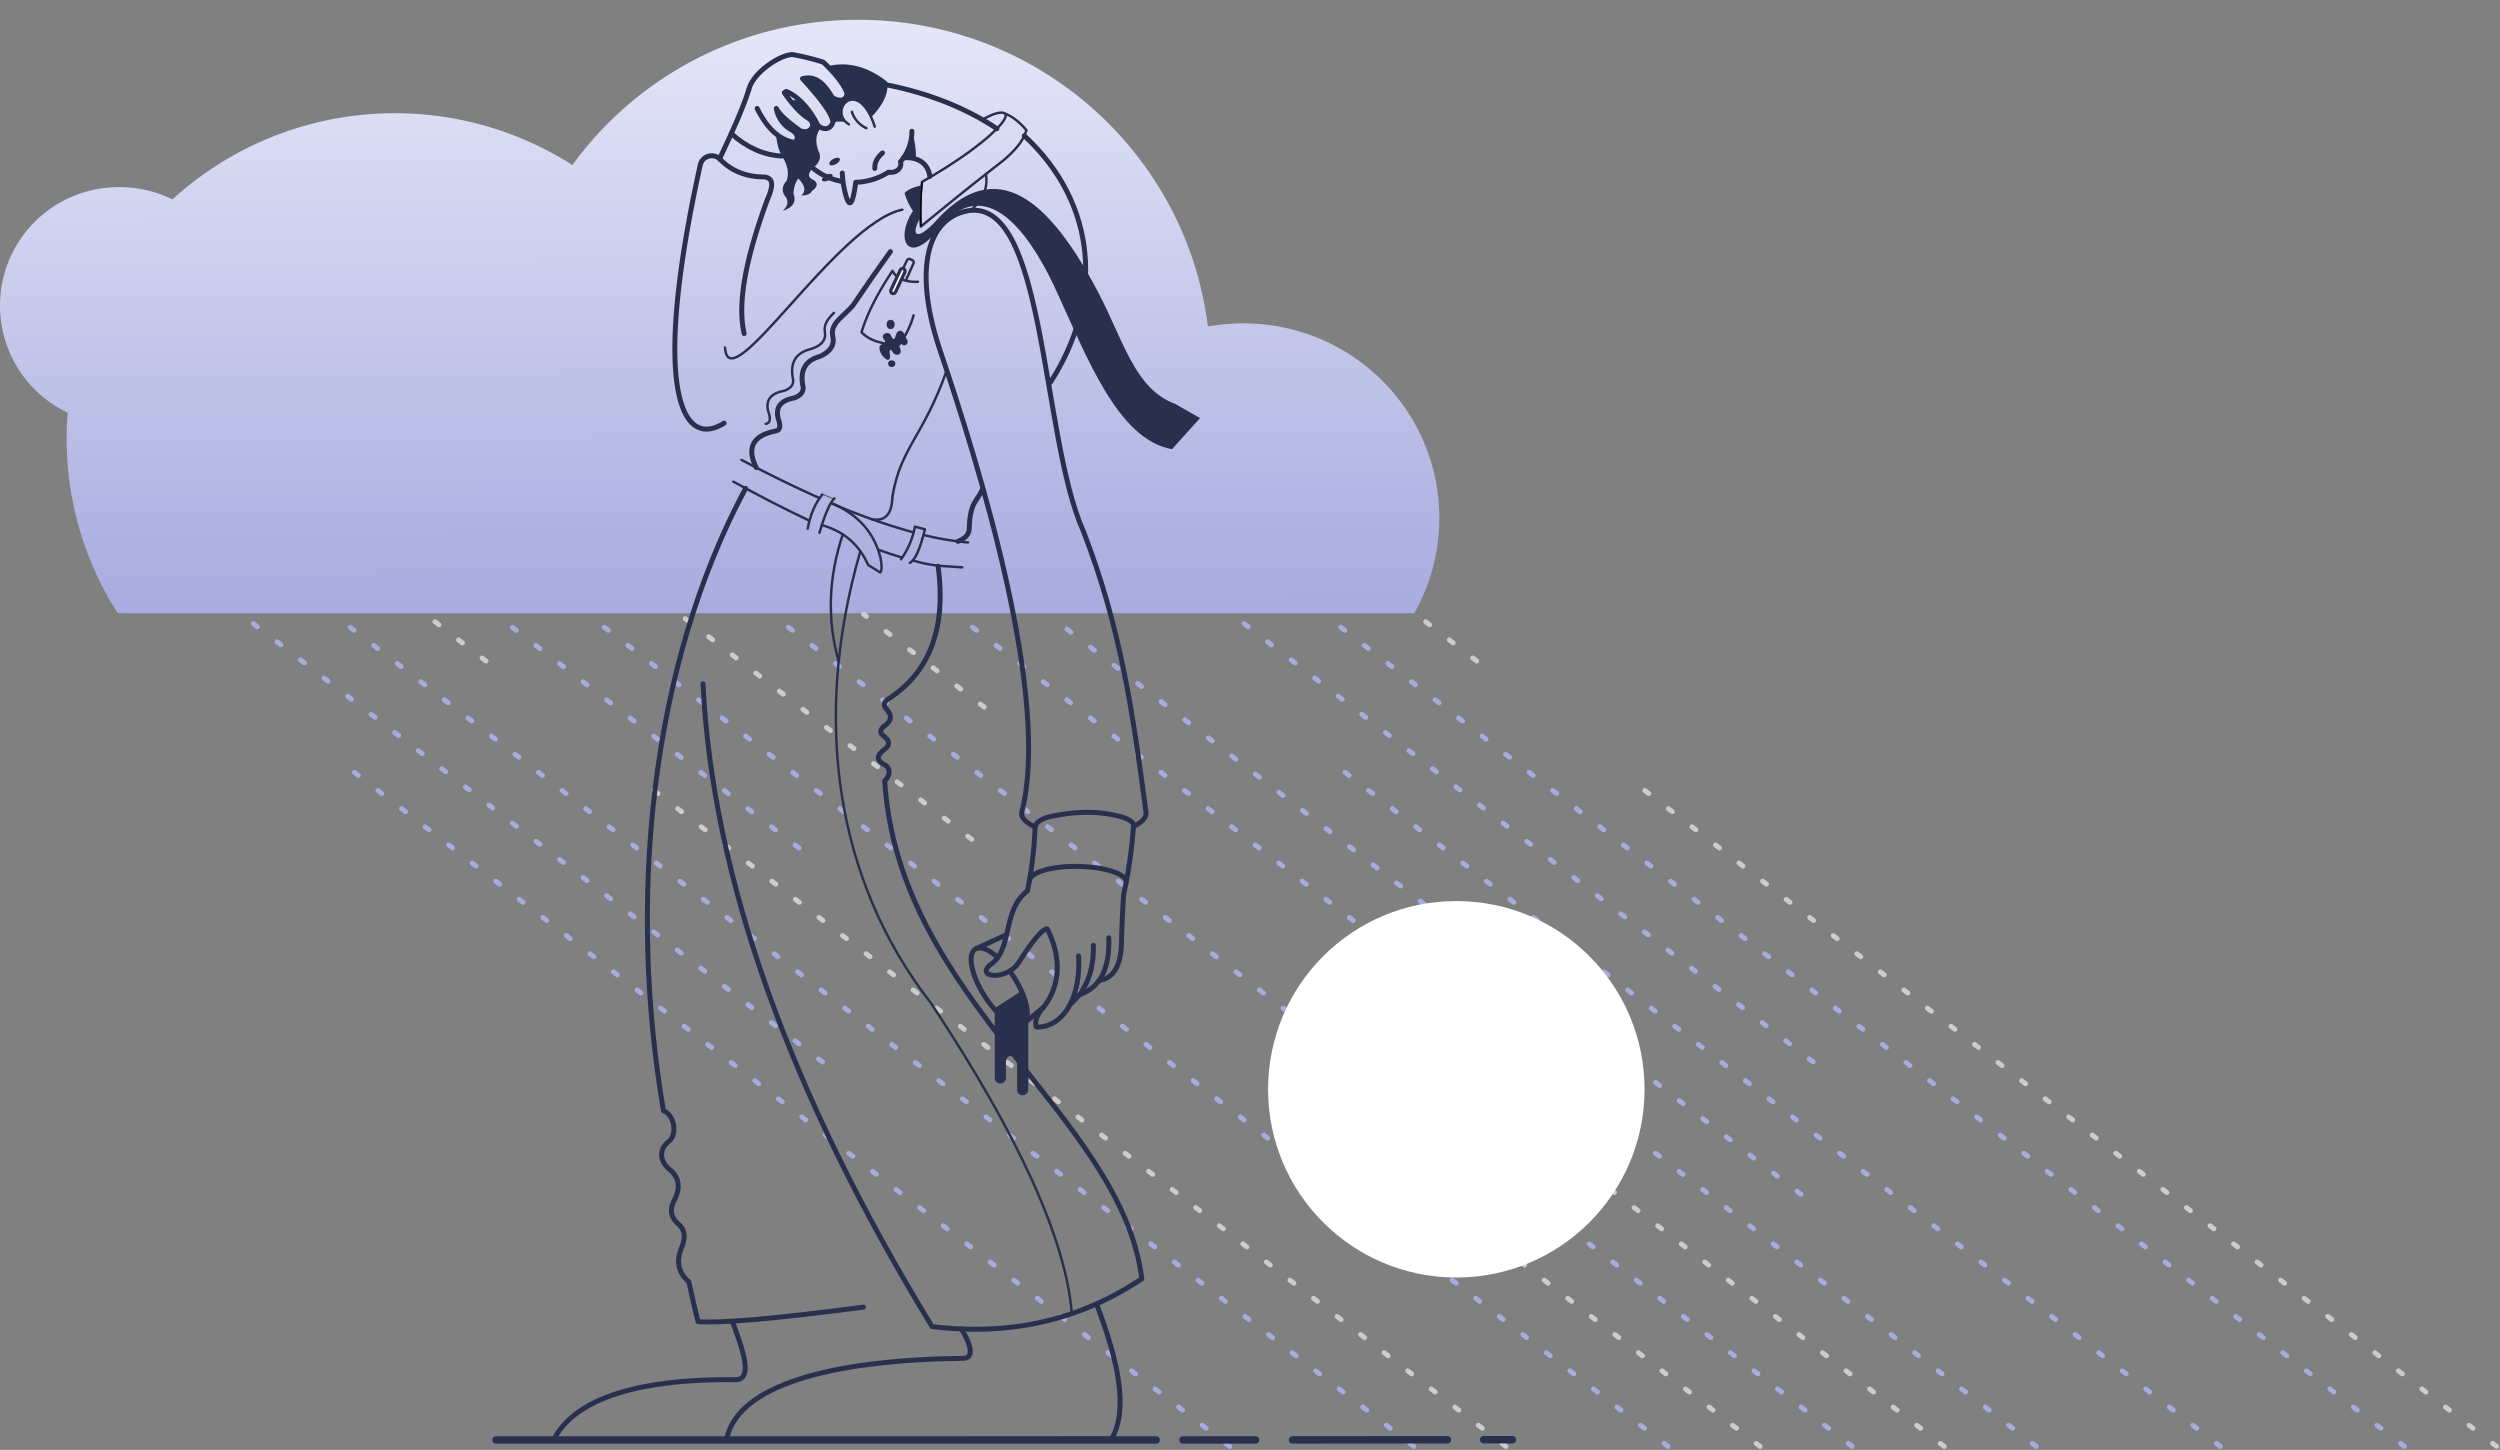 <svg xmlns="http://www.w3.org/2000/svg" viewBox="0 0 1009.402 585.403"><rect x="0" y="0" width="1009.402" height="585.403" fill="#808080" stroke="none"/><defs><linearGradient id="linear-gradient" x1="0.49" y1="-0.207" x2="0.5" y2="1" gradientUnits="objectBoundingBox"><stop offset="0" stop-color="#f2f3fe"/><stop offset="1" stop-color="#a7abde"/></linearGradient></defs><g transform="translate(-896 -5912)"><g transform="translate(120 -3440)"><path d="M68.751,244.954A130.083,130.083,0,0,1,48.12,174.487q0-5.316.423-10.525A47.839,47.839,0,0,1,69.465,72.9a48.364,48.364,0,0,1,21.358,4.935,133.284,133.284,0,0,1,161.484-13.87A142.389,142.389,0,0,1,367.714,5.333c72.653,0,132.576,54.051,141.176,123.838a80.2,80.2,0,0,1,14.281-1.277c43.728,0,79.176,35.174,79.176,78.563a77.76,77.76,0,0,1-10.146,38.5H68.751Z" transform="translate(754.799 9354.667)" fill-rule="evenodd" fill="url(#linear-gradient)"/><path d="M773.419,473.787,422.751,203.74m-61.1-47.054-24.542-18.9" transform="translate(1010.582 9462.213)" fill="none" stroke="#ccc" stroke-linecap="round" stroke-miterlimit="22.926" stroke-width="2" stroke-dasharray="2 10.001" fill-rule="evenodd"/><path d="M773.419,473.787,422.751,203.74m-61.1-47.054-24.542-18.9" transform="translate(610.582 9462.213)" fill="none" stroke="#ccc" stroke-linecap="round" stroke-miterlimit="22.926" stroke-width="2" stroke-dasharray="2 10.001" fill-rule="evenodd"/><line x1="436.31" y1="336" transform="translate(1310.522 9600)" fill="none" stroke="#a7abde" stroke-linecap="round" stroke-miterlimit="22.926" stroke-width="2" stroke-dasharray="2 10.001"/><line x1="436.31" y1="336" transform="translate(910.522 9600)" fill="none" stroke="#a7abde" stroke-linecap="round" stroke-miterlimit="22.926" stroke-width="2" stroke-dasharray="2 10.001"/><line x1="234.741" y1="180.774" transform="translate(1273.352 9600)" fill="none" stroke="#a7abde" stroke-linecap="round" stroke-miterlimit="22.926" stroke-width="2" stroke-dasharray="2 10.001"/><line x1="234.741" y1="180.774" transform="translate(873.352 9600)" fill="none" stroke="#a7abde" stroke-linecap="round" stroke-miterlimit="22.926" stroke-width="2" stroke-dasharray="2 10.001"/><line x1="356.124" y1="274.25" transform="translate(1316.37 9661.75)" fill="none" stroke="#a7abde" stroke-linecap="round" stroke-miterlimit="22.926" stroke-width="2" stroke-dasharray="2 10.001"/><line x1="356.124" y1="274.25" transform="translate(916.37 9661.75)" fill="none" stroke="#a7abde" stroke-linecap="round" stroke-miterlimit="22.926" stroke-width="2" stroke-dasharray="2 10.001"/><line x1="304.133" y1="234.212" transform="translate(1199.014 9600)" fill="none" stroke="#a7abde" stroke-linecap="round" stroke-miterlimit="22.926" stroke-width="2" stroke-dasharray="2 10.001"/><line x1="436.31" y1="336" transform="translate(1161.845 9600)" fill="none" stroke="#a7abde" stroke-linecap="round" stroke-miterlimit="22.926" stroke-width="2" stroke-dasharray="2 10.001"/><path d="M600.973,473.787,386.123,308.332M213.364,175.292l-48.7-37.505" transform="translate(960.013 9462.213)" fill="none" stroke="#ccc" stroke-linecap="round" stroke-miterlimit="22.926" stroke-width="2" stroke-dasharray="2 10.001" fill-rule="evenodd"/><line x1="436.31" y1="336" transform="translate(1087.507 9600)" fill="none" stroke="#a7abde" stroke-linecap="round" stroke-miterlimit="22.926" stroke-width="2" stroke-dasharray="2 10.001"/><path d="M543.491,473.787,386.036,352.532M225.175,228.653,107.181,137.787" transform="translate(943.157 9462.213)" fill="none" stroke="#ccc" stroke-linecap="round" stroke-miterlimit="22.926" stroke-width="2" stroke-dasharray="2 10.001" fill-rule="evenodd"/><line x1="436.31" y1="336" transform="translate(1013.169 9600)" fill="none" stroke="#a7abde" stroke-linecap="round" stroke-miterlimit="22.926" stroke-width="2" stroke-dasharray="2 10.001"/><line x1="122.582" y1="94.4" transform="translate(976 9600)" fill="none" stroke="#a7abde" stroke-linecap="round" stroke-miterlimit="22.926" stroke-width="2" stroke-dasharray="2 10.001"/></g><circle cx="76" cy="76" r="76" transform="translate(1408 6275.813)" fill="#fff"/><g transform="translate(122 6119)"><g transform="translate(854 -207)"><rect width="584" height="584" fill="none"/><g transform="translate(120.244 22.034)"><path d="M311.065,39.19c21.729,3.008,39.778,9.87,53.824,19.259M350.6,543.1c5.938,10.026,3.1,11.833.74,11.833-53.922.594-91.774,11.089-95.625,33.018l155.466-.43c6.755-11.7,3-30.821-6.024-54.4M337.822,77.728c-.712-5.034-4.55-8.055-10.709-7.486m59.4,90.587c21.457-33.285,19.179-71.94-10.569-99.523M359.083,203.969c-2.088,5.032-5.02,4.916-5.349,15.63.045,3.018-2.22,4.542-4.594,5.485" transform="translate(-162.619 -28.529)" fill="none" stroke="#29304d" stroke-linecap="round" stroke-linejoin="round" stroke-miterlimit="22.926" stroke-width="2" fill-rule="evenodd"/><path d="M244.191,639.405c4.55,12.23,8.268,23.242,1.564,23.621-27.422-.344-62.806,3.318-73.68,24.152l70.928.194" transform="translate(-148.759 -127.993)" fill="none" stroke="#29304d" stroke-linecap="round" stroke-linejoin="round" stroke-miterlimit="22.926" stroke-width="2" fill-rule="evenodd"/><path d="M418.684,452.079c1.076,19.924-8.4,29.239-17.086,28.681q-1.066-3.344,2.916-7.959c6.128-7.645,7.993-18.836,1.508-31.683-1.894.079-5.774,4.607-11.444,13.518-4.448,7.223-17.129,6.459-11.935,1.294,9.868-6.227,4.768-21.865,15.426-30.16a157.013,157.013,0,0,0,3.052-25.8m39.783-.981a193.189,193.189,0,0,1-4.015,28.33q-.672,10.139-.851,19.017c-.109,5.476-1.169,14.346-8.683,15.573" transform="translate(-183.45 -88.153)" fill="none" stroke="#29304d" stroke-linecap="round" stroke-linejoin="round" stroke-miterlimit="22.926" stroke-width="2" fill-rule="evenodd"/><path d="M396.3,350.716c-2.131-.972-5.459-2.822-5.459-5.543,12.112-45.938-17.2-140.374-32.459-185.514-11.3-32.835-6.014-53.282,9.216-57.35,33.275-8.888,30.775,90.467,48.272,129.209,14.812,38.31,19.837,72.182,25.263,113.655,0,2.026-1.905,3.885-5.108,5.382.02-.274.039-.546.058-.82q-.912-2.443-8.606-3.938-10.985-2.249-25.287.8-5.317,1.422-5.89,4.121Z" transform="translate(-178.627 -38.896)" fill="none" stroke="#29304d" stroke-linecap="round" stroke-linejoin="round" stroke-miterlimit="22.926" stroke-width="2" fill-rule="evenodd"/><path d="M295.755,77.049a24.571,24.571,0,0,0,13.576,6.77q3.015,17.051,5.182.318a25.756,25.756,0,0,0,13.244-4.106c2.649.541,5.557-1.215,4.853-4.232A18.473,18.473,0,0,0,337.2,63.534" transform="translate(-169.255 -32.563)" fill="none" stroke="#29304d" stroke-linecap="round" stroke-linejoin="round" stroke-miterlimit="22.926" stroke-width="2" fill-rule="evenodd"/><path d="M254.984,157.122c1.382,22.7,45.015-49.985,71.593-55.658" transform="translate(-162.498 -38.848)" fill="none" stroke="#29304d" stroke-linecap="round" stroke-miterlimit="22.926" stroke-width="1" fill-rule="evenodd"/><path d="M289.876,84.1q3.45-.019,4.375-1.875,3.405-2.457.625-4.374-4.056-1.658.624-5.624,3.086-2.915,1.251-6.249c-1.339-4.02-.946-6.854,1.18-9.274a6.621,6.621,0,0,1-1.294-.823,32.575,32.575,0,0,0-8.722-11.353c-.062.359-.108.72-.138,1.081a4.175,4.175,0,0,0-2.253.36,29.824,29.824,0,0,0,7.624,7.232c2.925,2.3.49,6.392-3.711,4.73a48.415,48.415,0,0,1-8.163-6.914q-.225.526-.42,1.087a11.743,11.743,0,0,0,5.47,5.707c2.807,1.95,2.122,3.936.778,4.849a16.13,16.13,0,0,1-7.333-3.381,19.681,19.681,0,0,0,2.3,8.887c2.416,3.774,2.945,7.107,1.875,10q-2.962,3.406-.312,6.562,1.783,2.672-1.251,5.624,6.2-2.185,4.375-6.874a11.219,11.219,0,0,1,1.875-6.249Q292.9,81.552,289.876,84.1Zm12.811-29.618a14.681,14.681,0,0,1,4.748-.075c-5.157-5.711,4.153-15.71,10.642-1.86,5.01-5.108,7.2-10.024,6.479-14.375-8.71-6.908-17.332-8.1-24.04-6.2q5.752,5.779,7.776,10.517c.288,2.887-2.545,4.3-5.987,1.916-3.732-6.506-7-7.932-10.019-7.768q-.581.562-1.094,1.166c7.536,8.352,11.325,13.838,11.495,16.68Z" transform="translate(-166.606 -27.198)" fill="#29304d" fill-rule="evenodd"/><path d="M314.333,58.209c-8.812-5.52,3.708-19.927,10.45.909" transform="translate(-171.831 -30.022)" fill="none" stroke="#29304d" stroke-linecap="round" stroke-linejoin="round" stroke-miterlimit="22.926" stroke-width="1" fill-rule="evenodd"/><path d="M327.461,80.268q-.14-3.481,3.124-6.249" transform="translate(-174.508 -34.3)" fill="none" stroke="#29304d" stroke-linecap="round" stroke-linejoin="round" stroke-miterlimit="22.926" stroke-width="2" fill-rule="evenodd"/><path d="M311.978,87.17l-.245-3.414" transform="translate(-171.903 -35.914)" fill="none" stroke="#29304d" stroke-linecap="round" stroke-linejoin="round" stroke-miterlimit="22.926" stroke-width="2" fill-rule="evenodd"/><path d="M322.254,60.723a10.918,10.918,0,0,1-5.858-6.591" transform="translate(-172.675 -31.005)" fill="none" stroke="#29304d" stroke-linecap="round" stroke-miterlimit="22.926" stroke-width="1" fill-rule="evenodd"/><ellipse cx="2.359" cy="1.179" rx="2.359" ry="1.179" transform="translate(131.155 49.809) rotate(-29.088)" fill="#29304d"/><ellipse cx="2.359" cy="1.179" rx="2.359" ry="1.179" transform="translate(134.105 43.304) rotate(-29.088)" fill="#29304d"/><path d="M395.5,488.466l8.211-6.829M388.84,452.306l-12.252,5.638" transform="translate(-182.65 -96.988)" fill="none" stroke="#29304d" stroke-linecap="round" stroke-linejoin="round" stroke-miterlimit="22.926" stroke-width="2" fill-rule="evenodd"/><path d="M384.84,462.624c-3.585-3.269-7.023-4.7-9.06-3.4-3.285,2.1-1.619,10.58,3.722,18.945s12.335,13.444,15.621,11.345,1.618-10.58-3.723-18.944c-.561-.878-1.125-1.7-1.707-2.49" transform="translate(-182.237 -98.055)" fill="none" stroke="#29304d" stroke-linecap="round" stroke-linejoin="round" stroke-miterlimit="22.926" stroke-width="2" fill-rule="evenodd"/><path d="M396.521,480.14,385.533,487.2c4.384,4.91,8.963,7.421,11.452,5.878l.028-.024.615-.521c1.793-2.029,1.285-6.865-1.108-12.393Z" transform="translate(-184.132 -101.6)" fill="#29304d" stroke="#29304d" stroke-linecap="round" stroke-miterlimit="22.926" stroke-width="1" fill-rule="evenodd"/><path d="M390.039,510.238v5.925a2.258,2.258,0,0,1-2.252,2.253h0a2.259,2.259,0,0,1-2.253-2.253V488.6h13.519v32.356a2.258,2.258,0,0,1-2.253,2.253h0a2.259,2.259,0,0,1-2.253-2.253V509.518a2.258,2.258,0,0,0-2.253-2.252h0a2.259,2.259,0,0,0-2.253,2.252v.72Z" transform="translate(-184.132 -103.003)" fill="#29304d" fill-rule="evenodd"/><path d="M422.037,481.3c6.448-5.484,9.578-13.335,9.36-23.8" transform="translate(-190.181 -97.849)" fill="none" stroke="#29304d" stroke-linecap="round" stroke-linejoin="round" stroke-miterlimit="22.926" stroke-width="2" fill-rule="evenodd"/><path d="M427.459,476.567c7.881-3.158,11.466-10.681,11.06-22.72" transform="translate(-191.08 -97.243)" fill="none" stroke="#29304d" stroke-linecap="round" stroke-linejoin="round" stroke-miterlimit="22.926" stroke-width="2" fill-rule="evenodd"/><path d="M346.349,74.741a32.27,32.27,0,0,0-1.6-11.207A18.623,18.623,0,0,1,341.3,74.276a12.545,12.545,0,0,1,5.053.465Z" transform="translate(-176.802 -32.563)" fill="#29304d" fill-rule="evenodd"/><path d="M373.855,98.914c3.871-3.329,7.284-7.871,6.165-14.673" transform="translate(-182.197 -35.994)" fill="none" stroke="#29304d" stroke-linecap="round" stroke-linejoin="round" stroke-miterlimit="22.926" stroke-width="1" fill-rule="evenodd"/><path d="M334.8,267.772c3.322,24.653-3.225,42.479-19.664,53.318q-3.573,2.024-.934,4.7,2.811,3.125-.244,5.859-4.24,2.744-.733,5,3.235,2.749-.123,5.126-4.759,3.52-.244,5.98c2.876,1.286,2.761,4.644.386,6.6,5.414,88.793,95.579,135.215,103.8,201.117-31.491,21.087-62.644,22.064-84.7,19.282q-86.665-142.037-92.477-259.493m17.219-78.927c-38.859,72.347-47.525,167.025-33.185,251.253,4.594,1.986,5.584,9.59,2.289,12.317-5.043,3.908-2.928,8.91,0,11.25,4.185,3.366,4.529,7.586,2.424,11.966-2.263,4.1-1.942,6.8.561,9.58,3.272,2.595,4.071,5.536,1.9,10.649-2.034,4.885-1.219,9.8,3.06,13.317q1.768,8.152,3.727,16.117,13.907,1.1,66.763-5.853" transform="translate(-156.271 -61.199)" fill="none" stroke="#29304d" stroke-linecap="round" stroke-linejoin="round" stroke-miterlimit="22.926" stroke-width="2" fill-rule="evenodd"/><path d="M403.927,574.641q-3.749-45.05-56.742-125.126c-38.4-49.3-48.411-114.362-28.739-182.412" transform="translate(-171.387 -66.297)" fill="none" stroke="#29304d" stroke-linecap="round" stroke-linejoin="round" stroke-miterlimit="22.926" stroke-width="1" fill-rule="evenodd"/><path d="M441.4,425.493c-.106-3.356-9.548-6.2-20.478-6.2s-18.852,2.786-18.681,6.132" transform="translate(-186.901 -91.518)" fill="none" stroke="#29304d" stroke-linecap="round" stroke-linejoin="round" stroke-miterlimit="22.926" stroke-width="2" fill-rule="evenodd"/><path d="M311.023,258.636q-8.756,26.281-1.652,51.258" transform="translate(-170.984 -64.894)" fill="none" stroke="#29304d" stroke-linecap="round" stroke-miterlimit="22.926" stroke-width="1" fill-rule="evenodd"/><path d="M262.963,222.567c10.849,5.738,21.346,10.9,31.383,15.349m4.933,2.149a247.071,247.071,0,0,0,33.1,11.766m4.363,1.113a116.676,116.676,0,0,0,17.711,2.952" transform="translate(-163.821 -58.917)" fill="none" stroke="#29304d" stroke-linecap="round" stroke-linejoin="round" stroke-miterlimit="22.926" stroke-width="1" fill-rule="evenodd"/><path d="M299.75,254.683Q303.1,243.33,305.8,240.8q-4.568-1.943-4.568-1.941-4.583,5.342-6.235,14.2" transform="translate(-169.129 -61.616)" fill="none" stroke="#29304d" stroke-linecap="round" stroke-linejoin="round" stroke-miterlimit="22.926" stroke-width="1" fill-rule="evenodd"/><path d="M340.2,268.066a33.955,33.955,0,0,0,5.6-13.185l4.05,1.057c-1.758,6.659-3.371,11.8-6.121,13.606" transform="translate(-176.62 -64.272)" fill="none" stroke="#29304d" stroke-linecap="round" stroke-linejoin="round" stroke-miterlimit="22.926" stroke-width="1" fill-rule="evenodd"/><path d="M306.4,243.859q15.394,6.694,19.144,21.846.9,4.587-.122,5.858l-4.882-3.051q-5.4-12.32-18.7-16.1" transform="translate(-170.263 -62.445)" fill="none" stroke="#29304d" stroke-linecap="round" stroke-linejoin="round" stroke-miterlimit="22.926" stroke-width="1" fill-rule="evenodd"/><path d="M374.559,57.356c5.057-2.919,7.95-3.223,9.029-2.5,2.81,1.894-9.588,14.117-33.375,27.586a80.363,80.363,0,0,0-.488,18.062q18.2-15.022,33.2-26.606c4.846-4.138,8.028-7.757,9.415-12.292q-4.365-5.111-8.748-6.749" transform="translate(-178.151 -31.07)" fill="none" stroke="#29304d" stroke-linecap="round" stroke-linejoin="round" stroke-miterlimit="22.926" stroke-width="1" fill-rule="evenodd"/><path d="M348.3,103.522q.464-13.808.466-13.807c-3.233.642-5.511,1.674-6.88,3.077A22.951,22.951,0,0,0,348.3,103.522Z" transform="translate(-176.898 -36.901)" fill="#29304d" fill-rule="evenodd"/><path d="M461.171,183.965l-11.285,12.541c-22.013-3.754-34.6-37.747-47.051-64.624-7.8-16.839-25.754-48.3-45.857-25.88-14.222,18.745-19.778,4.625-10.646-7.132l1.924,4.041c-4.24,7.883-1.135,9.178,5.46,2.307,25.153-28.735,46.8-9.189,66.338,27.94,10.158,19.3,14.747,39.092,31.037,45.051Z" transform="translate(-176.897 -37.187)" fill="#29304d" fill-rule="evenodd"/><path d="M269.718,208.95q-5.952-12.078,7.871-14.755c1.841-.293,2.1-1.995,1.065-4.86q-1.937-7,6.589-8.544,4.332-1.639,3.219-5.416-1.46-8.99,6.917-11.269,6.5-2.861,5.245-8.246c-1.115-5.259,4.547-7.943,8.2-12.443q9.043-13.353,15.087-21.661" transform="translate(-164.643 -42.211)" fill="none" stroke="#29304d" stroke-linecap="round" stroke-linejoin="round" stroke-miterlimit="22.926" stroke-width="2" fill-rule="evenodd"/><path d="M274.687,196.223c1.841-.293,2.1-1.994,1.064-4.86q-1.937-7,6.59-8.544,4.332-1.639,3.219-5.415-1.46-8.991,6.917-11.27c4.708-1.317,6.642-3.773,6.1-6.9-.566-3.207,1.263-5.5,3.638-7.811" transform="translate(-165.764 -47.127)" fill="none" stroke="#29304d" stroke-linecap="round" stroke-miterlimit="22.926" stroke-width="1" fill-rule="evenodd"/><path d="M343.815,135.468a14.835,14.835,0,0,1-6.517-.987m-1.828-1.07a6.523,6.523,0,0,1-1.906-2.336c-4.813,7.239-9.722,15.7-12.521,24.792q4.8,5.016,15.268,4.911a35.846,35.846,0,0,0,5.736-11.717" transform="translate(-173.445 -43.755)" fill="none" stroke="#29304d" stroke-linecap="round" stroke-linejoin="round" stroke-miterlimit="22.926" stroke-width="1" fill-rule="evenodd"/><path d="M258.99,233.086q16.548,9.074,30.587,15.7m28.009,11.82q4.954,1.777,9.343,3.076m4.72,1.3c8.6,2.606,14.886,2.236,19.8,2.726" transform="translate(-163.162 -60.66)" fill="none" stroke="#29304d" stroke-linecap="round" stroke-linejoin="round" stroke-miterlimit="22.926" stroke-width="1" fill-rule="evenodd"/><path d="M342.259,134.077l3.132-7a.925.925,0,0,0-.444-1.219l-.978-.456a.92.92,0,0,0-1.219.444l-1.547,3.317" transform="translate(-176.786 -42.801)" fill="none" stroke="#29304d" stroke-linecap="round" stroke-linejoin="round" stroke-miterlimit="22.926" stroke-width="1" fill-rule="evenodd"/><rect width="2.024" height="10.993" rx="1.012" transform="matrix(0.906, 0.423, -0.423, 0.906, 163.703, 86.028)" fill="#fff" stroke="#29304d" stroke-linecap="round" stroke-linejoin="round" stroke-miterlimit="22.926" stroke-width="1.322"/><path d="M326.081,239.351q8.005,1.45,8.258-8.96c3.222-20.023,12.528-24.277,21.948-51.173" transform="translate(-174.28 -51.733)" fill="none" stroke="#29304d" stroke-linecap="round" stroke-linejoin="round" stroke-miterlimit="22.926" stroke-width="1" fill-rule="evenodd"/><path d="M330.472,169.53c2.5,3.534,4.121,2.588,3.379-.353-.179-1.741.45-1.851,1.307-.285,1.469,1.816,4.286.769,2.668-2.259-.175-1.267.383-1.741,1.272-.787,1.991.523,2.671-1.481,1.351-2.865-.714-3.105-3.394-4.387-4.257-.594-.471,1.79-1.3.994-2.09-.889-1.185-1.325-4.312.046-2.453,2.2,1.937,2.645-3.944.235-1.178,5.828Z" transform="translate(-174.883 -48.557)" fill="#29304d" fill-rule="evenodd"/><ellipse cx="1.633" cy="1.89" rx="1.633" ry="1.89" transform="translate(157.721 107.08)" fill="#29304d"/><ellipse cx="1.459" cy="1.344" rx="1.459" ry="1.344" transform="translate(158.329 123.458)" fill="#29304d"/><path d="M266.532,40.5c1.643-6.7,12.3-13.97,17.608-14.092A96.258,96.258,0,0,1,296.58,29.49q7.2,6.788,9.518,12.211c.288,2.887-2.545,4.3-5.987,1.916-4.525-7.89-8.374-8.309-11.912-7.483,8.068,8.848,12.118,14.621,12.294,17.561-.842,2.542-3.193,3.678-6.051,1.4-4.086-8.31-9.329-12.413-12.826-13.812l-.779.537q5.464,7.834,10.117,10.6c2.925,2.3.49,6.392-3.711,4.73q-7.839-5.584-9.638-8.979a12.421,12.421,0,0,0,6.525,8.858c2.807,1.95,2.122,3.936.778,4.849-6.47-1.177-11.1-5.9-15.05-13.713" transform="translate(-164.412 -26.411)" fill="none" stroke="#29304d" stroke-linecap="round" stroke-linejoin="round" stroke-miterlimit="22.926" stroke-width="2" fill-rule="evenodd"/><path d="M264.183,43.3q-2.877,9.309-11.824,27.981" transform="translate(-162.063 -29.21)" fill="none" stroke="#29304d" stroke-linecap="round" stroke-linejoin="round" stroke-miterlimit="22.926" stroke-width="2" fill-rule="evenodd"/><path d="M258.007,64.659q9.545,8.53,20.453,9.058" transform="translate(-162.999 -32.749)" fill="none" stroke="#29304d" stroke-linecap="round" stroke-linejoin="round" stroke-miterlimit="22.926" stroke-width="2" fill-rule="evenodd"/><path d="M250.576,183.339c-17.663,11.167-29.254-15.319-9.625-104.156a4.744,4.744,0,0,1,7.821-2.586q6.918,7.292,17.972,7.338c4.213.372,3.5,4.2,1.221,9.4-8.994,24.581-11.972,41.973-9.276,53.822" transform="translate(-158.476 -34.523)" fill="none" stroke="#29304d" stroke-linecap="round" stroke-linejoin="round" stroke-miterlimit="22.926" stroke-width="2" fill-rule="evenodd"/><path d="M144.128,696.864H410.7m10.809,0,29.305-.023m14.92-.013,62.57-.051m14.616-.012,11.651-.01" transform="translate(-144.128 -137.497)" fill="none" stroke="#29304d" stroke-linecap="round" stroke-linejoin="round" stroke-miterlimit="22.926" stroke-width="3" fill-rule="evenodd"/></g><path d="M350.263,87.991q-.639,8.336-.488,18.062" transform="translate(-57.958 -14.581)" fill="none" stroke="#000" stroke-miterlimit="22.926" stroke-width="0.567" fill-rule="evenodd"/></g></g></g></svg>
